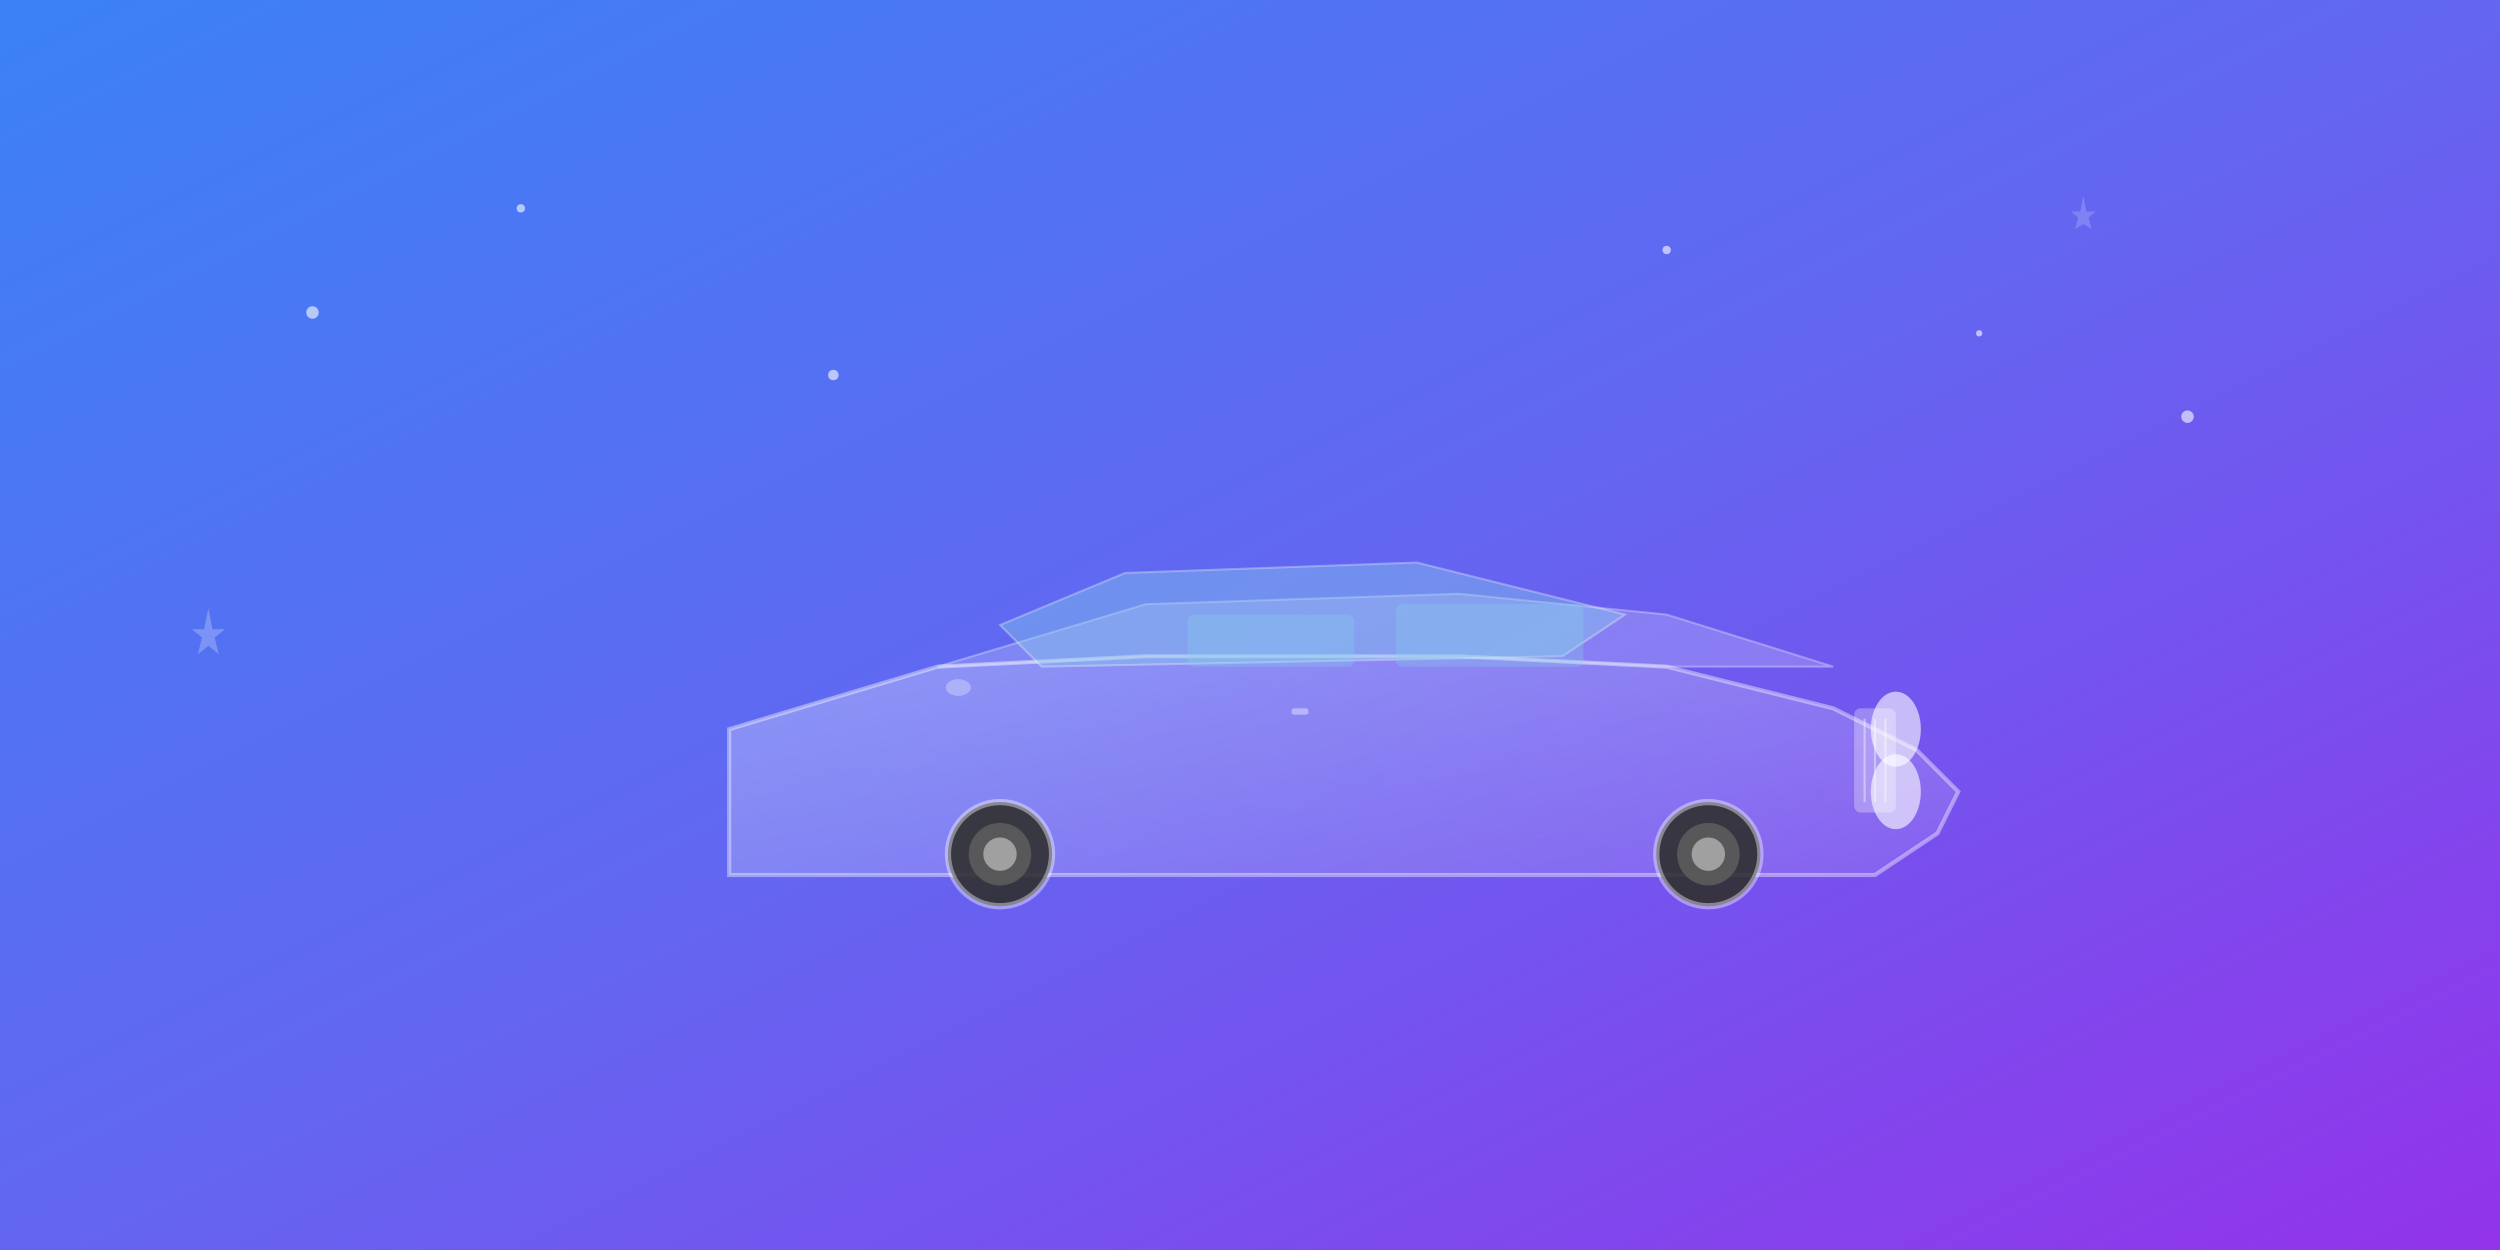 <svg xmlns="http://www.w3.org/2000/svg" viewBox="0 0 1200 600">
  <rect x="0" y="0" width="1200" height="600" fill="#808080" stroke="none"/>
  <defs>
    <linearGradient id="premiumBg" x1="0%" y1="0%" x2="100%" y2="100%">
      <stop offset="0%" style="stop-color:#3b82f6"/>
      <stop offset="50%" style="stop-color:#6366f1"/>
      <stop offset="100%" style="stop-color:#9333ea"/>
    </linearGradient>
    <linearGradient id="carShine" x1="0%" y1="0%" x2="100%" y2="100%">
      <stop offset="0%" style="stop-color:#ffffff;stop-opacity:0.3"/>
      <stop offset="50%" style="stop-color:#ffffff;stop-opacity:0.2"/>
      <stop offset="100%" style="stop-color:#ffffff;stop-opacity:0.1"/>
    </linearGradient>
  </defs>
  
  <!-- Background -->
  <rect width="1200" height="600" fill="url(#premiumBg)"/>
  
  <!-- Luxury car silhouette -->
  <g transform="translate(300,200)">
    <!-- Main car body -->
    <path d="M50 150 L150 120 L250 115 L400 115 L500 120 L580 140 L620 160 L640 180 L630 200 L600 220 L50 220 Z" 
          fill="url(#carShine)" stroke="rgba(255,255,255,0.4)" stroke-width="2"/>
    
    <!-- Car roof (sleek sports car profile) -->
    <path d="M150 120 L250 90 L400 85 L500 95 L580 120 L500 120 L400 115 L250 115 Z" 
          fill="rgba(255,255,255,0.2)" stroke="rgba(255,255,255,0.3)" stroke-width="1"/>
    
    <!-- Windshield and windows -->
    <path d="M180 100 L240 75 L380 70 L480 95 L450 115 L200 120 Z" 
          fill="rgba(135,206,235,0.4)" stroke="rgba(255,255,255,0.3)" stroke-width="1"/>
    
    <!-- Side windows -->
    <rect x="270" y="95" width="80" height="25" rx="3" fill="rgba(135,206,235,0.3)"/>
    <rect x="370" y="90" width="90" height="30" rx="3" fill="rgba(135,206,235,0.3)"/>
    
    <!-- Premium wheels -->
    <circle cx="180" cy="210" r="25" fill="rgba(48,48,48,0.9)" stroke="rgba(255,255,255,0.4)" stroke-width="3"/>
    <circle cx="180" cy="210" r="15" fill="rgba(96,96,96,0.8)"/>
    <circle cx="180" cy="210" r="8" fill="rgba(192,192,192,0.7)"/>
    
    <circle cx="520" cy="210" r="25" fill="rgba(48,48,48,0.9)" stroke="rgba(255,255,255,0.4)" stroke-width="3"/>
    <circle cx="520" cy="210" r="15" fill="rgba(96,96,96,0.8)"/>
    <circle cx="520" cy="210" r="8" fill="rgba(192,192,192,0.7)"/>
    
    <!-- Headlights -->
    <ellipse cx="610" cy="150" rx="12" ry="18" fill="rgba(255,255,255,0.6)"/>
    <ellipse cx="610" cy="180" rx="12" ry="18" fill="rgba(255,255,255,0.6)"/>
    
    <!-- Grille -->
    <rect x="590" y="140" width="20" height="50" rx="3" fill="rgba(255,255,255,0.3)"/>
    <line x1="595" y1="145" x2="595" y2="185" stroke="rgba(255,255,255,0.4)" stroke-width="1"/>
    <line x1="600" y1="145" x2="600" y2="185" stroke="rgba(255,255,255,0.4)" stroke-width="1"/>
    <line x1="605" y1="145" x2="605" y2="185" stroke="rgba(255,255,255,0.4)" stroke-width="1"/>
    
    <!-- Side mirror -->
    <ellipse cx="160" cy="130" rx="6" ry="4" fill="rgba(255,255,255,0.3)"/>
    
    <!-- Door handle -->
    <rect x="320" y="140" width="8" height="3" rx="1" fill="rgba(255,255,255,0.4)"/>
  </g>
  
  <!-- Sparkle effects -->
  <g opacity="0.6">
    <circle cx="150" cy="150" r="3" fill="white"/>
    <circle cx="250" cy="100" r="2" fill="white"/>
    <circle cx="400" cy="180" r="2.5" fill="white"/>
    <circle cx="800" cy="120" r="2" fill="white"/>
    <circle cx="950" cy="160" r="1.5" fill="white"/>
    <circle cx="1050" cy="200" r="3" fill="white"/>
    
    <!-- Star shapes for premium feel -->
    <g transform="translate(100,300)">
      <path d="M0,-8 L2,2 L8,2 L3,6 L5,14 L0,10 L-5,14 L-3,6 L-8,2 L-2,2 Z" fill="rgba(255,255,255,0.4)"/>
    </g>
    <g transform="translate(1000,100)">
      <path d="M0,-6 L1.5,1.5 L6,1.5 L2.5,4.5 L4,10 L0,7.5 L-4,10 L-2.5,4.5 L-6,1.5 L-1.5,1.5 Z" fill="rgba(255,255,255,0.3)"/>
    </g>
  </g>
</svg>